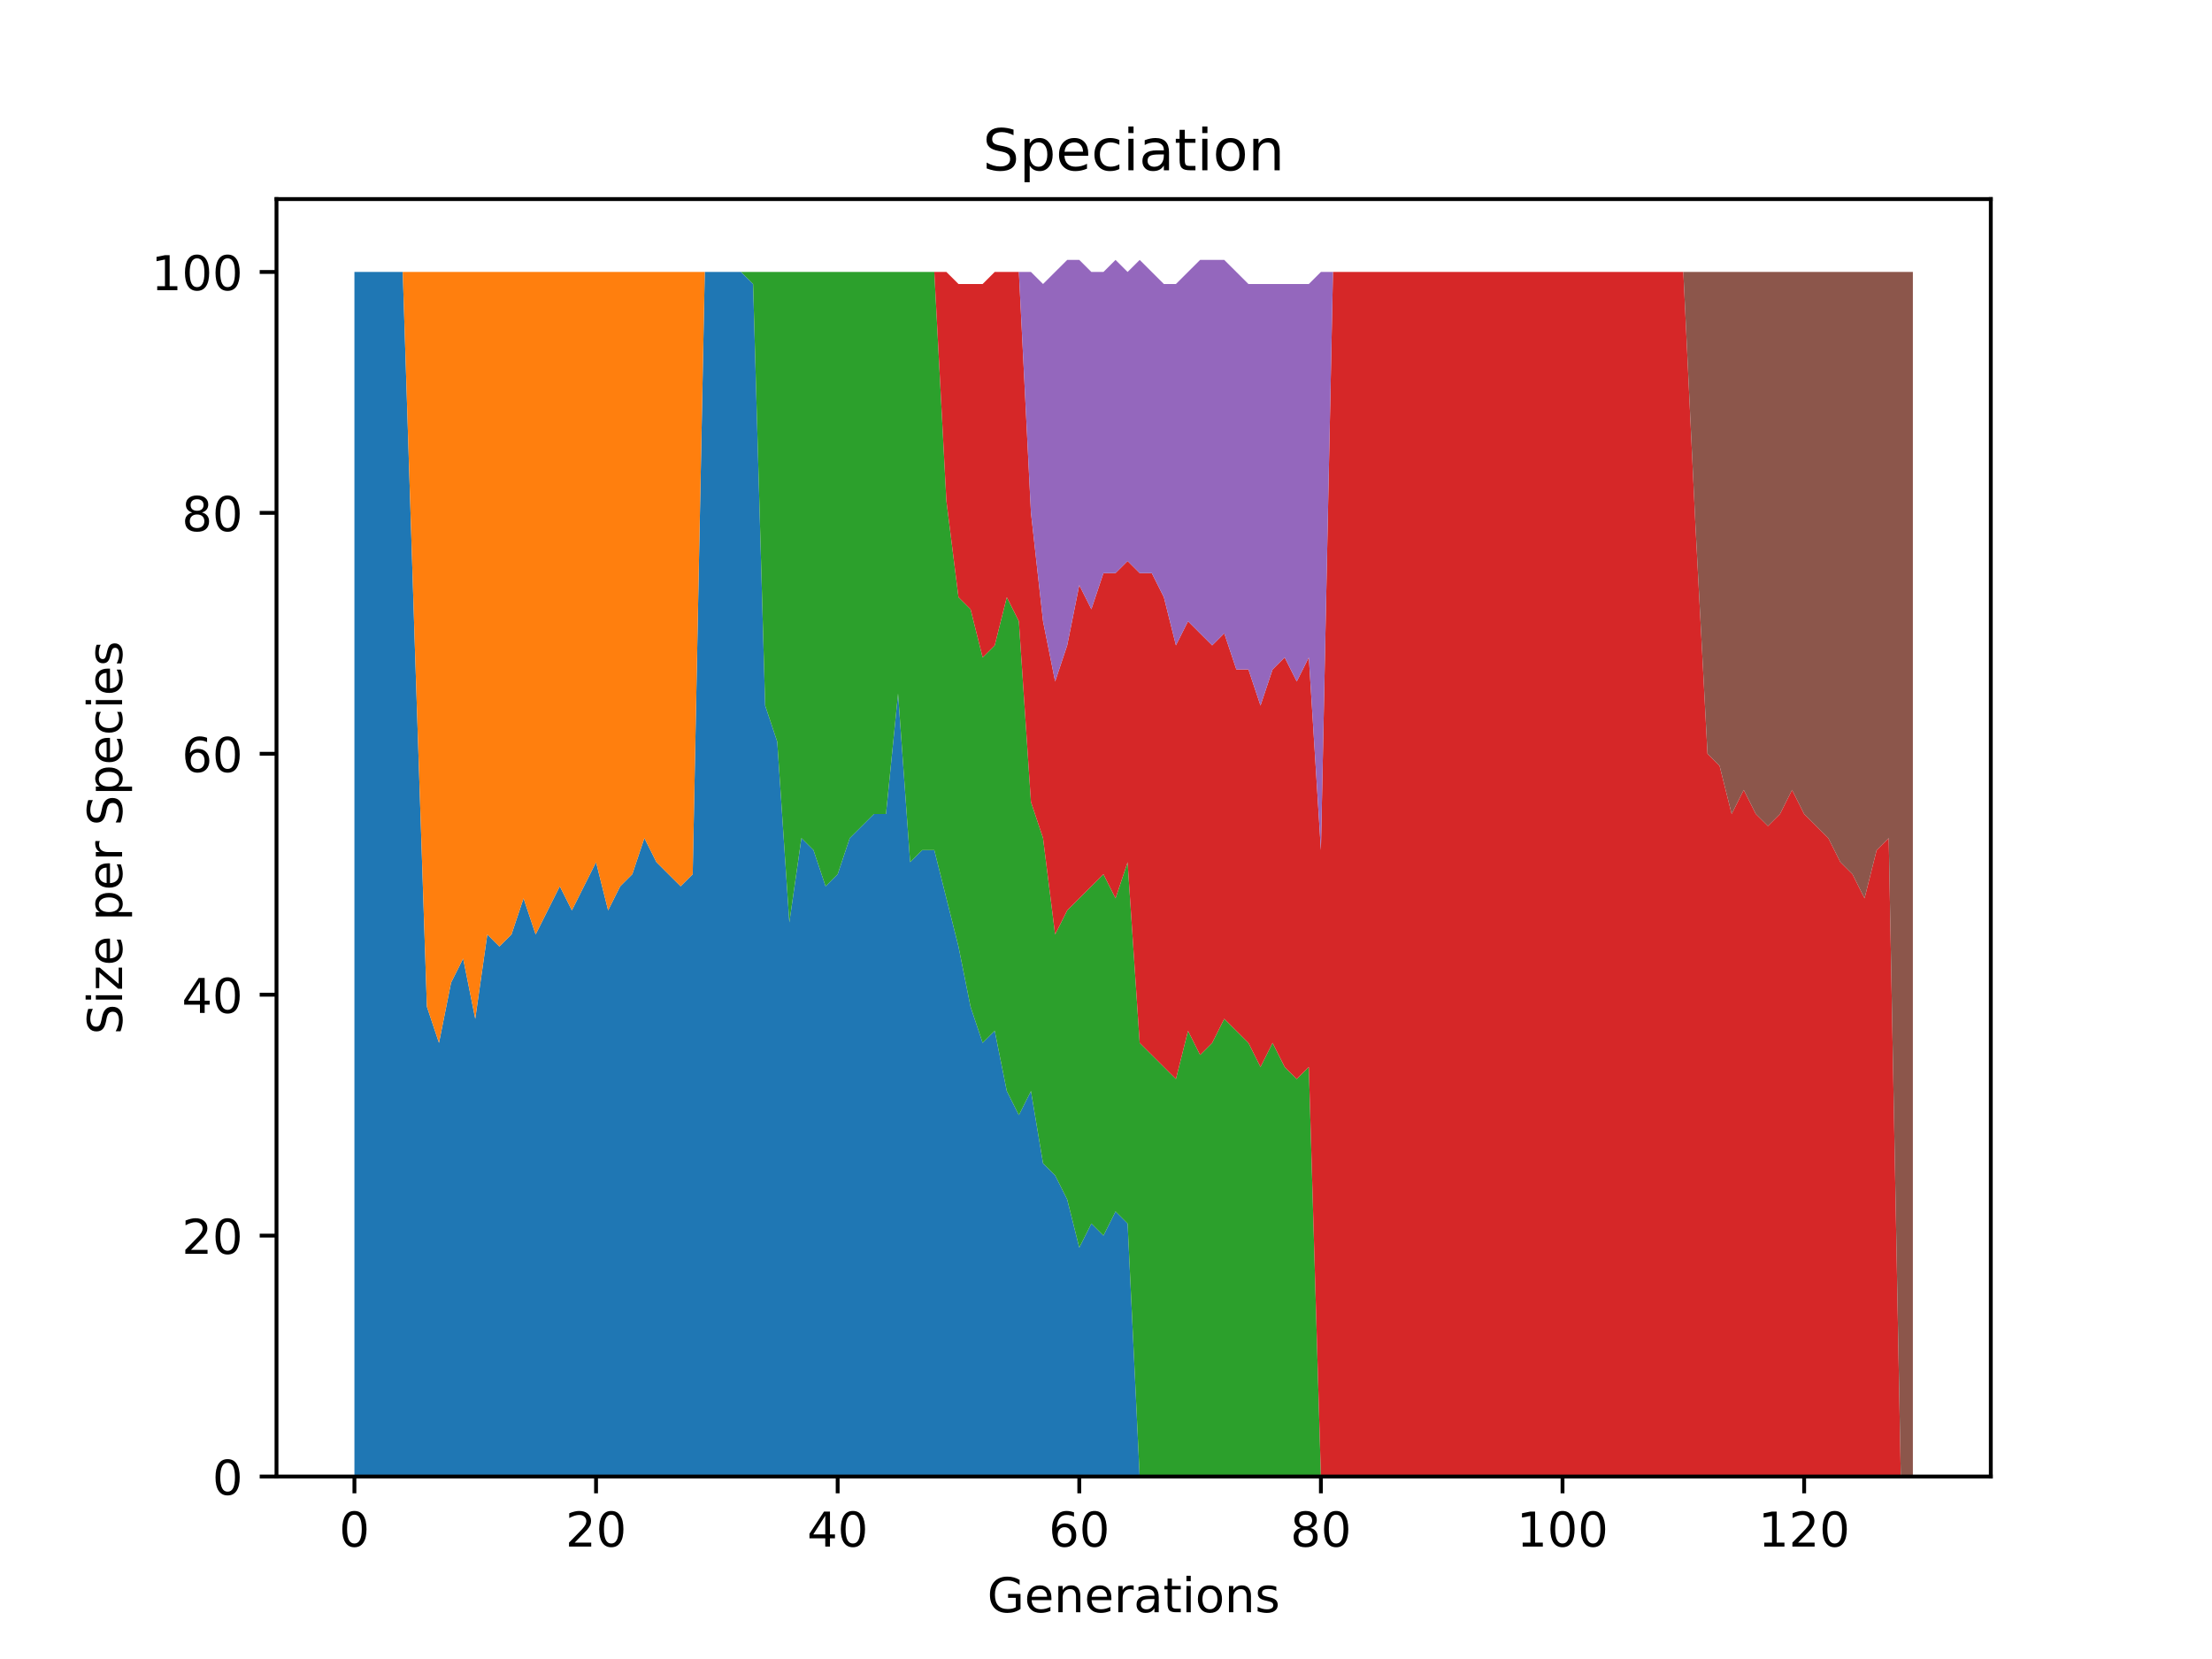 <?xml version="1.0" encoding="utf-8" standalone="no"?>
<!DOCTYPE svg PUBLIC "-//W3C//DTD SVG 1.1//EN"
  "http://www.w3.org/Graphics/SVG/1.1/DTD/svg11.dtd">
<!-- Created with matplotlib (https://matplotlib.org/) -->
<svg height="345.6pt" version="1.1" viewBox="0 0 460.8 345.6" width="460.8pt" xmlns="http://www.w3.org/2000/svg" xmlns:xlink="http://www.w3.org/1999/xlink">
 <defs>
  <style type="text/css">*{stroke-linecap:butt;stroke-linejoin:round;}</style>
 </defs>
 <g id="figure_1">
  <g id="patch_1">
   <path d="M 0 345.6 
L 460.8 345.6 
L 460.8 0 
L 0 0 
z
" style="fill:#ffffff;"/>
  </g>
  <g id="axes_1">
   <g id="patch_2">
    <path d="M 57.6 307.584 
L 414.72 307.584 
L 414.72 41.472 
L 57.6 41.472 
z
" style="fill:#ffffff;"/>
   </g>
   <g id="PolyCollection_1">
    <path clip-path="url(#p2528d68265)" d="M 73.833 56.653 
L 73.833 307.584 
L 76.349 307.584 
L 78.866 307.584 
L 81.383 307.584 
L 83.9 307.584 
L 86.416 307.584 
L 88.933 307.584 
L 91.45 307.584 
L 93.966 307.584 
L 96.483 307.584 
L 99 307.584 
L 101.516 307.584 
L 104.033 307.584 
L 106.55 307.584 
L 109.067 307.584 
L 111.583 307.584 
L 114.1 307.584 
L 116.617 307.584 
L 119.133 307.584 
L 121.65 307.584 
L 124.167 307.584 
L 126.683 307.584 
L 129.2 307.584 
L 131.717 307.584 
L 134.234 307.584 
L 136.75 307.584 
L 139.267 307.584 
L 141.784 307.584 
L 144.3 307.584 
L 146.817 307.584 
L 149.334 307.584 
L 151.85 307.584 
L 154.367 307.584 
L 156.884 307.584 
L 159.401 307.584 
L 161.917 307.584 
L 164.434 307.584 
L 166.951 307.584 
L 169.467 307.584 
L 171.984 307.584 
L 174.501 307.584 
L 177.018 307.584 
L 179.534 307.584 
L 182.051 307.584 
L 184.568 307.584 
L 187.084 307.584 
L 189.601 307.584 
L 192.118 307.584 
L 194.634 307.584 
L 197.151 307.584 
L 199.668 307.584 
L 202.185 307.584 
L 204.701 307.584 
L 207.218 307.584 
L 209.735 307.584 
L 212.251 307.584 
L 214.768 307.584 
L 217.285 307.584 
L 219.801 307.584 
L 222.318 307.584 
L 224.835 307.584 
L 227.352 307.584 
L 229.868 307.584 
L 232.385 307.584 
L 234.902 307.584 
L 237.418 307.584 
L 239.935 307.584 
L 242.452 307.584 
L 244.968 307.584 
L 247.485 307.584 
L 250.002 307.584 
L 252.519 307.584 
L 255.035 307.584 
L 257.552 307.584 
L 260.069 307.584 
L 262.585 307.584 
L 265.102 307.584 
L 267.619 307.584 
L 270.135 307.584 
L 272.652 307.584 
L 275.169 307.584 
L 277.686 307.584 
L 280.202 307.584 
L 282.719 307.584 
L 285.236 307.584 
L 287.752 307.584 
L 290.269 307.584 
L 292.786 307.584 
L 295.302 307.584 
L 297.819 307.584 
L 300.336 307.584 
L 302.853 307.584 
L 305.369 307.584 
L 307.886 307.584 
L 310.403 307.584 
L 312.919 307.584 
L 315.436 307.584 
L 317.953 307.584 
L 320.47 307.584 
L 322.986 307.584 
L 325.503 307.584 
L 328.02 307.584 
L 330.536 307.584 
L 333.053 307.584 
L 335.57 307.584 
L 338.086 307.584 
L 340.603 307.584 
L 343.12 307.584 
L 345.637 307.584 
L 348.153 307.584 
L 350.67 307.584 
L 353.187 307.584 
L 355.703 307.584 
L 358.22 307.584 
L 360.737 307.584 
L 363.253 307.584 
L 365.77 307.584 
L 368.287 307.584 
L 370.804 307.584 
L 373.32 307.584 
L 375.837 307.584 
L 378.354 307.584 
L 380.87 307.584 
L 383.387 307.584 
L 385.904 307.584 
L 388.42 307.584 
L 390.937 307.584 
L 393.454 307.584 
L 395.971 307.584 
L 398.487 307.584 
L 398.487 307.584 
L 398.487 307.584 
L 395.971 307.584 
L 393.454 307.584 
L 390.937 307.584 
L 388.42 307.584 
L 385.904 307.584 
L 383.387 307.584 
L 380.87 307.584 
L 378.354 307.584 
L 375.837 307.584 
L 373.32 307.584 
L 370.804 307.584 
L 368.287 307.584 
L 365.77 307.584 
L 363.253 307.584 
L 360.737 307.584 
L 358.22 307.584 
L 355.703 307.584 
L 353.187 307.584 
L 350.67 307.584 
L 348.153 307.584 
L 345.637 307.584 
L 343.12 307.584 
L 340.603 307.584 
L 338.086 307.584 
L 335.57 307.584 
L 333.053 307.584 
L 330.536 307.584 
L 328.02 307.584 
L 325.503 307.584 
L 322.986 307.584 
L 320.47 307.584 
L 317.953 307.584 
L 315.436 307.584 
L 312.919 307.584 
L 310.403 307.584 
L 307.886 307.584 
L 305.369 307.584 
L 302.853 307.584 
L 300.336 307.584 
L 297.819 307.584 
L 295.302 307.584 
L 292.786 307.584 
L 290.269 307.584 
L 287.752 307.584 
L 285.236 307.584 
L 282.719 307.584 
L 280.202 307.584 
L 277.686 307.584 
L 275.169 307.584 
L 272.652 307.584 
L 270.135 307.584 
L 267.619 307.584 
L 265.102 307.584 
L 262.585 307.584 
L 260.069 307.584 
L 257.552 307.584 
L 255.035 307.584 
L 252.519 307.584 
L 250.002 307.584 
L 247.485 307.584 
L 244.968 307.584 
L 242.452 307.584 
L 239.935 307.584 
L 237.418 307.584 
L 234.902 254.889 
L 232.385 252.379 
L 229.868 257.398 
L 227.352 254.889 
L 224.835 259.907 
L 222.318 249.87 
L 219.801 244.851 
L 217.285 242.342 
L 214.768 227.286 
L 212.251 232.305 
L 209.735 227.286 
L 207.218 214.74 
L 204.701 217.249 
L 202.185 209.721 
L 199.668 197.174 
L 197.151 187.137 
L 194.634 177.1 
L 192.118 177.1 
L 189.601 179.609 
L 187.084 144.479 
L 184.568 169.572 
L 182.051 169.572 
L 179.534 172.081 
L 177.018 174.591 
L 174.501 182.119 
L 171.984 184.628 
L 169.467 177.1 
L 166.951 174.591 
L 164.434 192.156 
L 161.917 154.516 
L 159.401 146.988 
L 156.884 59.163 
L 154.367 56.653 
L 151.85 56.653 
L 149.334 56.653 
L 146.817 56.653 
L 144.3 182.119 
L 141.784 184.628 
L 139.267 182.119 
L 136.75 179.609 
L 134.234 174.591 
L 131.717 182.119 
L 129.2 184.628 
L 126.683 189.647 
L 124.167 179.609 
L 121.65 184.628 
L 119.133 189.647 
L 116.617 184.628 
L 114.1 189.647 
L 111.583 194.665 
L 109.067 187.137 
L 106.55 194.665 
L 104.033 197.174 
L 101.516 194.665 
L 99 212.23 
L 96.483 199.684 
L 93.966 204.702 
L 91.45 217.249 
L 88.933 209.721 
L 86.416 134.442 
L 83.9 56.653 
L 81.383 56.653 
L 78.866 56.653 
L 76.349 56.653 
L 73.833 56.653 
z
" style="fill:#1f77b4;"/>
   </g>
   <g id="PolyCollection_2">
    <path clip-path="url(#p2528d68265)" d="M 73.833 56.653 
L 73.833 56.653 
L 76.349 56.653 
L 78.866 56.653 
L 81.383 56.653 
L 83.9 56.653 
L 86.416 134.442 
L 88.933 209.721 
L 91.45 217.249 
L 93.966 204.702 
L 96.483 199.684 
L 99 212.23 
L 101.516 194.665 
L 104.033 197.174 
L 106.55 194.665 
L 109.067 187.137 
L 111.583 194.665 
L 114.1 189.647 
L 116.617 184.628 
L 119.133 189.647 
L 121.65 184.628 
L 124.167 179.609 
L 126.683 189.647 
L 129.2 184.628 
L 131.717 182.119 
L 134.234 174.591 
L 136.75 179.609 
L 139.267 182.119 
L 141.784 184.628 
L 144.3 182.119 
L 146.817 56.653 
L 149.334 56.653 
L 151.85 56.653 
L 154.367 56.653 
L 156.884 59.163 
L 159.401 146.988 
L 161.917 154.516 
L 164.434 192.156 
L 166.951 174.591 
L 169.467 177.1 
L 171.984 184.628 
L 174.501 182.119 
L 177.018 174.591 
L 179.534 172.081 
L 182.051 169.572 
L 184.568 169.572 
L 187.084 144.479 
L 189.601 179.609 
L 192.118 177.1 
L 194.634 177.1 
L 197.151 187.137 
L 199.668 197.174 
L 202.185 209.721 
L 204.701 217.249 
L 207.218 214.74 
L 209.735 227.286 
L 212.251 232.305 
L 214.768 227.286 
L 217.285 242.342 
L 219.801 244.851 
L 222.318 249.87 
L 224.835 259.907 
L 227.352 254.889 
L 229.868 257.398 
L 232.385 252.379 
L 234.902 254.889 
L 237.418 307.584 
L 239.935 307.584 
L 242.452 307.584 
L 244.968 307.584 
L 247.485 307.584 
L 250.002 307.584 
L 252.519 307.584 
L 255.035 307.584 
L 257.552 307.584 
L 260.069 307.584 
L 262.585 307.584 
L 265.102 307.584 
L 267.619 307.584 
L 270.135 307.584 
L 272.652 307.584 
L 275.169 307.584 
L 277.686 307.584 
L 280.202 307.584 
L 282.719 307.584 
L 285.236 307.584 
L 287.752 307.584 
L 290.269 307.584 
L 292.786 307.584 
L 295.302 307.584 
L 297.819 307.584 
L 300.336 307.584 
L 302.853 307.584 
L 305.369 307.584 
L 307.886 307.584 
L 310.403 307.584 
L 312.919 307.584 
L 315.436 307.584 
L 317.953 307.584 
L 320.47 307.584 
L 322.986 307.584 
L 325.503 307.584 
L 328.02 307.584 
L 330.536 307.584 
L 333.053 307.584 
L 335.57 307.584 
L 338.086 307.584 
L 340.603 307.584 
L 343.12 307.584 
L 345.637 307.584 
L 348.153 307.584 
L 350.67 307.584 
L 353.187 307.584 
L 355.703 307.584 
L 358.22 307.584 
L 360.737 307.584 
L 363.253 307.584 
L 365.77 307.584 
L 368.287 307.584 
L 370.804 307.584 
L 373.32 307.584 
L 375.837 307.584 
L 378.354 307.584 
L 380.87 307.584 
L 383.387 307.584 
L 385.904 307.584 
L 388.42 307.584 
L 390.937 307.584 
L 393.454 307.584 
L 395.971 307.584 
L 398.487 307.584 
L 398.487 307.584 
L 398.487 307.584 
L 395.971 307.584 
L 393.454 307.584 
L 390.937 307.584 
L 388.42 307.584 
L 385.904 307.584 
L 383.387 307.584 
L 380.87 307.584 
L 378.354 307.584 
L 375.837 307.584 
L 373.32 307.584 
L 370.804 307.584 
L 368.287 307.584 
L 365.77 307.584 
L 363.253 307.584 
L 360.737 307.584 
L 358.22 307.584 
L 355.703 307.584 
L 353.187 307.584 
L 350.67 307.584 
L 348.153 307.584 
L 345.637 307.584 
L 343.12 307.584 
L 340.603 307.584 
L 338.086 307.584 
L 335.57 307.584 
L 333.053 307.584 
L 330.536 307.584 
L 328.02 307.584 
L 325.503 307.584 
L 322.986 307.584 
L 320.47 307.584 
L 317.953 307.584 
L 315.436 307.584 
L 312.919 307.584 
L 310.403 307.584 
L 307.886 307.584 
L 305.369 307.584 
L 302.853 307.584 
L 300.336 307.584 
L 297.819 307.584 
L 295.302 307.584 
L 292.786 307.584 
L 290.269 307.584 
L 287.752 307.584 
L 285.236 307.584 
L 282.719 307.584 
L 280.202 307.584 
L 277.686 307.584 
L 275.169 307.584 
L 272.652 307.584 
L 270.135 307.584 
L 267.619 307.584 
L 265.102 307.584 
L 262.585 307.584 
L 260.069 307.584 
L 257.552 307.584 
L 255.035 307.584 
L 252.519 307.584 
L 250.002 307.584 
L 247.485 307.584 
L 244.968 307.584 
L 242.452 307.584 
L 239.935 307.584 
L 237.418 307.584 
L 234.902 254.889 
L 232.385 252.379 
L 229.868 257.398 
L 227.352 254.889 
L 224.835 259.907 
L 222.318 249.87 
L 219.801 244.851 
L 217.285 242.342 
L 214.768 227.286 
L 212.251 232.305 
L 209.735 227.286 
L 207.218 214.74 
L 204.701 217.249 
L 202.185 209.721 
L 199.668 197.174 
L 197.151 187.137 
L 194.634 177.1 
L 192.118 177.1 
L 189.601 179.609 
L 187.084 144.479 
L 184.568 169.572 
L 182.051 169.572 
L 179.534 172.081 
L 177.018 174.591 
L 174.501 182.119 
L 171.984 184.628 
L 169.467 177.1 
L 166.951 174.591 
L 164.434 192.156 
L 161.917 154.516 
L 159.401 146.988 
L 156.884 59.163 
L 154.367 56.653 
L 151.85 56.653 
L 149.334 56.653 
L 146.817 56.653 
L 144.3 56.653 
L 141.784 56.653 
L 139.267 56.653 
L 136.75 56.653 
L 134.234 56.653 
L 131.717 56.653 
L 129.2 56.653 
L 126.683 56.653 
L 124.167 56.653 
L 121.65 56.653 
L 119.133 56.653 
L 116.617 56.653 
L 114.1 56.653 
L 111.583 56.653 
L 109.067 56.653 
L 106.55 56.653 
L 104.033 56.653 
L 101.516 56.653 
L 99 56.653 
L 96.483 56.653 
L 93.966 56.653 
L 91.45 56.653 
L 88.933 56.653 
L 86.416 56.653 
L 83.9 56.653 
L 81.383 56.653 
L 78.866 56.653 
L 76.349 56.653 
L 73.833 56.653 
z
" style="fill:#ff7f0e;"/>
   </g>
   <g id="PolyCollection_3">
    <path clip-path="url(#p2528d68265)" d="M 73.833 56.653 
L 73.833 56.653 
L 76.349 56.653 
L 78.866 56.653 
L 81.383 56.653 
L 83.9 56.653 
L 86.416 56.653 
L 88.933 56.653 
L 91.45 56.653 
L 93.966 56.653 
L 96.483 56.653 
L 99 56.653 
L 101.516 56.653 
L 104.033 56.653 
L 106.55 56.653 
L 109.067 56.653 
L 111.583 56.653 
L 114.1 56.653 
L 116.617 56.653 
L 119.133 56.653 
L 121.65 56.653 
L 124.167 56.653 
L 126.683 56.653 
L 129.2 56.653 
L 131.717 56.653 
L 134.234 56.653 
L 136.75 56.653 
L 139.267 56.653 
L 141.784 56.653 
L 144.3 56.653 
L 146.817 56.653 
L 149.334 56.653 
L 151.85 56.653 
L 154.367 56.653 
L 156.884 59.163 
L 159.401 146.988 
L 161.917 154.516 
L 164.434 192.156 
L 166.951 174.591 
L 169.467 177.1 
L 171.984 184.628 
L 174.501 182.119 
L 177.018 174.591 
L 179.534 172.081 
L 182.051 169.572 
L 184.568 169.572 
L 187.084 144.479 
L 189.601 179.609 
L 192.118 177.1 
L 194.634 177.1 
L 197.151 187.137 
L 199.668 197.174 
L 202.185 209.721 
L 204.701 217.249 
L 207.218 214.74 
L 209.735 227.286 
L 212.251 232.305 
L 214.768 227.286 
L 217.285 242.342 
L 219.801 244.851 
L 222.318 249.87 
L 224.835 259.907 
L 227.352 254.889 
L 229.868 257.398 
L 232.385 252.379 
L 234.902 254.889 
L 237.418 307.584 
L 239.935 307.584 
L 242.452 307.584 
L 244.968 307.584 
L 247.485 307.584 
L 250.002 307.584 
L 252.519 307.584 
L 255.035 307.584 
L 257.552 307.584 
L 260.069 307.584 
L 262.585 307.584 
L 265.102 307.584 
L 267.619 307.584 
L 270.135 307.584 
L 272.652 307.584 
L 275.169 307.584 
L 277.686 307.584 
L 280.202 307.584 
L 282.719 307.584 
L 285.236 307.584 
L 287.752 307.584 
L 290.269 307.584 
L 292.786 307.584 
L 295.302 307.584 
L 297.819 307.584 
L 300.336 307.584 
L 302.853 307.584 
L 305.369 307.584 
L 307.886 307.584 
L 310.403 307.584 
L 312.919 307.584 
L 315.436 307.584 
L 317.953 307.584 
L 320.47 307.584 
L 322.986 307.584 
L 325.503 307.584 
L 328.02 307.584 
L 330.536 307.584 
L 333.053 307.584 
L 335.57 307.584 
L 338.086 307.584 
L 340.603 307.584 
L 343.12 307.584 
L 345.637 307.584 
L 348.153 307.584 
L 350.67 307.584 
L 353.187 307.584 
L 355.703 307.584 
L 358.22 307.584 
L 360.737 307.584 
L 363.253 307.584 
L 365.77 307.584 
L 368.287 307.584 
L 370.804 307.584 
L 373.32 307.584 
L 375.837 307.584 
L 378.354 307.584 
L 380.87 307.584 
L 383.387 307.584 
L 385.904 307.584 
L 388.42 307.584 
L 390.937 307.584 
L 393.454 307.584 
L 395.971 307.584 
L 398.487 307.584 
L 398.487 307.584 
L 398.487 307.584 
L 395.971 307.584 
L 393.454 307.584 
L 390.937 307.584 
L 388.42 307.584 
L 385.904 307.584 
L 383.387 307.584 
L 380.87 307.584 
L 378.354 307.584 
L 375.837 307.584 
L 373.32 307.584 
L 370.804 307.584 
L 368.287 307.584 
L 365.77 307.584 
L 363.253 307.584 
L 360.737 307.584 
L 358.22 307.584 
L 355.703 307.584 
L 353.187 307.584 
L 350.67 307.584 
L 348.153 307.584 
L 345.637 307.584 
L 343.12 307.584 
L 340.603 307.584 
L 338.086 307.584 
L 335.57 307.584 
L 333.053 307.584 
L 330.536 307.584 
L 328.02 307.584 
L 325.503 307.584 
L 322.986 307.584 
L 320.47 307.584 
L 317.953 307.584 
L 315.436 307.584 
L 312.919 307.584 
L 310.403 307.584 
L 307.886 307.584 
L 305.369 307.584 
L 302.853 307.584 
L 300.336 307.584 
L 297.819 307.584 
L 295.302 307.584 
L 292.786 307.584 
L 290.269 307.584 
L 287.752 307.584 
L 285.236 307.584 
L 282.719 307.584 
L 280.202 307.584 
L 277.686 307.584 
L 275.169 307.584 
L 272.652 222.268 
L 270.135 224.777 
L 267.619 222.268 
L 265.102 217.249 
L 262.585 222.268 
L 260.069 217.249 
L 257.552 214.74 
L 255.035 212.23 
L 252.519 217.249 
L 250.002 219.758 
L 247.485 214.74 
L 244.968 224.777 
L 242.452 222.268 
L 239.935 219.758 
L 237.418 217.249 
L 234.902 179.609 
L 232.385 187.137 
L 229.868 182.119 
L 227.352 184.628 
L 224.835 187.137 
L 222.318 189.647 
L 219.801 194.665 
L 217.285 174.591 
L 214.768 167.063 
L 212.251 129.423 
L 209.735 124.405 
L 207.218 134.442 
L 204.701 136.951 
L 202.185 126.914 
L 199.668 124.405 
L 197.151 104.33 
L 194.634 56.653 
L 192.118 56.653 
L 189.601 56.653 
L 187.084 56.653 
L 184.568 56.653 
L 182.051 56.653 
L 179.534 56.653 
L 177.018 56.653 
L 174.501 56.653 
L 171.984 56.653 
L 169.467 56.653 
L 166.951 56.653 
L 164.434 56.653 
L 161.917 56.653 
L 159.401 56.653 
L 156.884 56.653 
L 154.367 56.653 
L 151.85 56.653 
L 149.334 56.653 
L 146.817 56.653 
L 144.3 56.653 
L 141.784 56.653 
L 139.267 56.653 
L 136.75 56.653 
L 134.234 56.653 
L 131.717 56.653 
L 129.2 56.653 
L 126.683 56.653 
L 124.167 56.653 
L 121.65 56.653 
L 119.133 56.653 
L 116.617 56.653 
L 114.1 56.653 
L 111.583 56.653 
L 109.067 56.653 
L 106.55 56.653 
L 104.033 56.653 
L 101.516 56.653 
L 99 56.653 
L 96.483 56.653 
L 93.966 56.653 
L 91.45 56.653 
L 88.933 56.653 
L 86.416 56.653 
L 83.9 56.653 
L 81.383 56.653 
L 78.866 56.653 
L 76.349 56.653 
L 73.833 56.653 
z
" style="fill:#2ca02c;"/>
   </g>
   <g id="PolyCollection_4">
    <path clip-path="url(#p2528d68265)" d="M 73.833 56.653 
L 73.833 56.653 
L 76.349 56.653 
L 78.866 56.653 
L 81.383 56.653 
L 83.9 56.653 
L 86.416 56.653 
L 88.933 56.653 
L 91.45 56.653 
L 93.966 56.653 
L 96.483 56.653 
L 99 56.653 
L 101.516 56.653 
L 104.033 56.653 
L 106.55 56.653 
L 109.067 56.653 
L 111.583 56.653 
L 114.1 56.653 
L 116.617 56.653 
L 119.133 56.653 
L 121.65 56.653 
L 124.167 56.653 
L 126.683 56.653 
L 129.2 56.653 
L 131.717 56.653 
L 134.234 56.653 
L 136.75 56.653 
L 139.267 56.653 
L 141.784 56.653 
L 144.3 56.653 
L 146.817 56.653 
L 149.334 56.653 
L 151.85 56.653 
L 154.367 56.653 
L 156.884 56.653 
L 159.401 56.653 
L 161.917 56.653 
L 164.434 56.653 
L 166.951 56.653 
L 169.467 56.653 
L 171.984 56.653 
L 174.501 56.653 
L 177.018 56.653 
L 179.534 56.653 
L 182.051 56.653 
L 184.568 56.653 
L 187.084 56.653 
L 189.601 56.653 
L 192.118 56.653 
L 194.634 56.653 
L 197.151 104.33 
L 199.668 124.405 
L 202.185 126.914 
L 204.701 136.951 
L 207.218 134.442 
L 209.735 124.405 
L 212.251 129.423 
L 214.768 167.063 
L 217.285 174.591 
L 219.801 194.665 
L 222.318 189.647 
L 224.835 187.137 
L 227.352 184.628 
L 229.868 182.119 
L 232.385 187.137 
L 234.902 179.609 
L 237.418 217.249 
L 239.935 219.758 
L 242.452 222.268 
L 244.968 224.777 
L 247.485 214.74 
L 250.002 219.758 
L 252.519 217.249 
L 255.035 212.23 
L 257.552 214.74 
L 260.069 217.249 
L 262.585 222.268 
L 265.102 217.249 
L 267.619 222.268 
L 270.135 224.777 
L 272.652 222.268 
L 275.169 307.584 
L 277.686 307.584 
L 280.202 307.584 
L 282.719 307.584 
L 285.236 307.584 
L 287.752 307.584 
L 290.269 307.584 
L 292.786 307.584 
L 295.302 307.584 
L 297.819 307.584 
L 300.336 307.584 
L 302.853 307.584 
L 305.369 307.584 
L 307.886 307.584 
L 310.403 307.584 
L 312.919 307.584 
L 315.436 307.584 
L 317.953 307.584 
L 320.47 307.584 
L 322.986 307.584 
L 325.503 307.584 
L 328.02 307.584 
L 330.536 307.584 
L 333.053 307.584 
L 335.57 307.584 
L 338.086 307.584 
L 340.603 307.584 
L 343.12 307.584 
L 345.637 307.584 
L 348.153 307.584 
L 350.67 307.584 
L 353.187 307.584 
L 355.703 307.584 
L 358.22 307.584 
L 360.737 307.584 
L 363.253 307.584 
L 365.77 307.584 
L 368.287 307.584 
L 370.804 307.584 
L 373.32 307.584 
L 375.837 307.584 
L 378.354 307.584 
L 380.87 307.584 
L 383.387 307.584 
L 385.904 307.584 
L 388.42 307.584 
L 390.937 307.584 
L 393.454 307.584 
L 395.971 307.584 
L 398.487 307.584 
L 398.487 307.584 
L 398.487 307.584 
L 395.971 307.584 
L 393.454 174.591 
L 390.937 177.1 
L 388.42 187.137 
L 385.904 182.119 
L 383.387 179.609 
L 380.87 174.591 
L 378.354 172.081 
L 375.837 169.572 
L 373.32 164.554 
L 370.804 169.572 
L 368.287 172.081 
L 365.77 169.572 
L 363.253 164.554 
L 360.737 169.572 
L 358.22 159.535 
L 355.703 157.026 
L 353.187 109.349 
L 350.67 56.653 
L 348.153 56.653 
L 345.637 56.653 
L 343.12 56.653 
L 340.603 56.653 
L 338.086 56.653 
L 335.57 56.653 
L 333.053 56.653 
L 330.536 56.653 
L 328.02 56.653 
L 325.503 56.653 
L 322.986 56.653 
L 320.47 56.653 
L 317.953 56.653 
L 315.436 56.653 
L 312.919 56.653 
L 310.403 56.653 
L 307.886 56.653 
L 305.369 56.653 
L 302.853 56.653 
L 300.336 56.653 
L 297.819 56.653 
L 295.302 56.653 
L 292.786 56.653 
L 290.269 56.653 
L 287.752 56.653 
L 285.236 56.653 
L 282.719 56.653 
L 280.202 56.653 
L 277.686 56.653 
L 275.169 177.1 
L 272.652 136.951 
L 270.135 141.97 
L 267.619 136.951 
L 265.102 139.46 
L 262.585 146.988 
L 260.069 139.46 
L 257.552 139.46 
L 255.035 131.933 
L 252.519 134.442 
L 250.002 131.933 
L 247.485 129.423 
L 244.968 134.442 
L 242.452 124.405 
L 239.935 119.386 
L 237.418 119.386 
L 234.902 116.877 
L 232.385 119.386 
L 229.868 119.386 
L 227.352 126.914 
L 224.835 121.895 
L 222.318 134.442 
L 219.801 141.97 
L 217.285 129.423 
L 214.768 106.839 
L 212.251 56.653 
L 209.735 56.653 
L 207.218 56.653 
L 204.701 59.163 
L 202.185 59.163 
L 199.668 59.163 
L 197.151 56.653 
L 194.634 56.653 
L 192.118 56.653 
L 189.601 56.653 
L 187.084 56.653 
L 184.568 56.653 
L 182.051 56.653 
L 179.534 56.653 
L 177.018 56.653 
L 174.501 56.653 
L 171.984 56.653 
L 169.467 56.653 
L 166.951 56.653 
L 164.434 56.653 
L 161.917 56.653 
L 159.401 56.653 
L 156.884 56.653 
L 154.367 56.653 
L 151.85 56.653 
L 149.334 56.653 
L 146.817 56.653 
L 144.3 56.653 
L 141.784 56.653 
L 139.267 56.653 
L 136.75 56.653 
L 134.234 56.653 
L 131.717 56.653 
L 129.2 56.653 
L 126.683 56.653 
L 124.167 56.653 
L 121.65 56.653 
L 119.133 56.653 
L 116.617 56.653 
L 114.1 56.653 
L 111.583 56.653 
L 109.067 56.653 
L 106.55 56.653 
L 104.033 56.653 
L 101.516 56.653 
L 99 56.653 
L 96.483 56.653 
L 93.966 56.653 
L 91.45 56.653 
L 88.933 56.653 
L 86.416 56.653 
L 83.9 56.653 
L 81.383 56.653 
L 78.866 56.653 
L 76.349 56.653 
L 73.833 56.653 
z
" style="fill:#d62728;"/>
   </g>
   <g id="PolyCollection_5">
    <path clip-path="url(#p2528d68265)" d="M 73.833 56.653 
L 73.833 56.653 
L 76.349 56.653 
L 78.866 56.653 
L 81.383 56.653 
L 83.9 56.653 
L 86.416 56.653 
L 88.933 56.653 
L 91.45 56.653 
L 93.966 56.653 
L 96.483 56.653 
L 99 56.653 
L 101.516 56.653 
L 104.033 56.653 
L 106.55 56.653 
L 109.067 56.653 
L 111.583 56.653 
L 114.1 56.653 
L 116.617 56.653 
L 119.133 56.653 
L 121.65 56.653 
L 124.167 56.653 
L 126.683 56.653 
L 129.2 56.653 
L 131.717 56.653 
L 134.234 56.653 
L 136.75 56.653 
L 139.267 56.653 
L 141.784 56.653 
L 144.3 56.653 
L 146.817 56.653 
L 149.334 56.653 
L 151.85 56.653 
L 154.367 56.653 
L 156.884 56.653 
L 159.401 56.653 
L 161.917 56.653 
L 164.434 56.653 
L 166.951 56.653 
L 169.467 56.653 
L 171.984 56.653 
L 174.501 56.653 
L 177.018 56.653 
L 179.534 56.653 
L 182.051 56.653 
L 184.568 56.653 
L 187.084 56.653 
L 189.601 56.653 
L 192.118 56.653 
L 194.634 56.653 
L 197.151 56.653 
L 199.668 59.163 
L 202.185 59.163 
L 204.701 59.163 
L 207.218 56.653 
L 209.735 56.653 
L 212.251 56.653 
L 214.768 106.839 
L 217.285 129.423 
L 219.801 141.97 
L 222.318 134.442 
L 224.835 121.895 
L 227.352 126.914 
L 229.868 119.386 
L 232.385 119.386 
L 234.902 116.877 
L 237.418 119.386 
L 239.935 119.386 
L 242.452 124.405 
L 244.968 134.442 
L 247.485 129.423 
L 250.002 131.933 
L 252.519 134.442 
L 255.035 131.933 
L 257.552 139.46 
L 260.069 139.46 
L 262.585 146.988 
L 265.102 139.46 
L 267.619 136.951 
L 270.135 141.97 
L 272.652 136.951 
L 275.169 177.1 
L 277.686 56.653 
L 280.202 56.653 
L 282.719 56.653 
L 285.236 56.653 
L 287.752 56.653 
L 290.269 56.653 
L 292.786 56.653 
L 295.302 56.653 
L 297.819 56.653 
L 300.336 56.653 
L 302.853 56.653 
L 305.369 56.653 
L 307.886 56.653 
L 310.403 56.653 
L 312.919 56.653 
L 315.436 56.653 
L 317.953 56.653 
L 320.47 56.653 
L 322.986 56.653 
L 325.503 56.653 
L 328.02 56.653 
L 330.536 56.653 
L 333.053 56.653 
L 335.57 56.653 
L 338.086 56.653 
L 340.603 56.653 
L 343.12 56.653 
L 345.637 56.653 
L 348.153 56.653 
L 350.67 56.653 
L 353.187 109.349 
L 355.703 157.026 
L 358.22 159.535 
L 360.737 169.572 
L 363.253 164.554 
L 365.77 169.572 
L 368.287 172.081 
L 370.804 169.572 
L 373.32 164.554 
L 375.837 169.572 
L 378.354 172.081 
L 380.87 174.591 
L 383.387 179.609 
L 385.904 182.119 
L 388.42 187.137 
L 390.937 177.1 
L 393.454 174.591 
L 395.971 307.584 
L 398.487 307.584 
L 398.487 307.584 
L 398.487 307.584 
L 395.971 307.584 
L 393.454 174.591 
L 390.937 177.1 
L 388.42 187.137 
L 385.904 182.119 
L 383.387 179.609 
L 380.87 174.591 
L 378.354 172.081 
L 375.837 169.572 
L 373.32 164.554 
L 370.804 169.572 
L 368.287 172.081 
L 365.77 169.572 
L 363.253 164.554 
L 360.737 169.572 
L 358.22 159.535 
L 355.703 157.026 
L 353.187 109.349 
L 350.67 56.653 
L 348.153 56.653 
L 345.637 56.653 
L 343.12 56.653 
L 340.603 56.653 
L 338.086 56.653 
L 335.57 56.653 
L 333.053 56.653 
L 330.536 56.653 
L 328.02 56.653 
L 325.503 56.653 
L 322.986 56.653 
L 320.47 56.653 
L 317.953 56.653 
L 315.436 56.653 
L 312.919 56.653 
L 310.403 56.653 
L 307.886 56.653 
L 305.369 56.653 
L 302.853 56.653 
L 300.336 56.653 
L 297.819 56.653 
L 295.302 56.653 
L 292.786 56.653 
L 290.269 56.653 
L 287.752 56.653 
L 285.236 56.653 
L 282.719 56.653 
L 280.202 56.653 
L 277.686 56.653 
L 275.169 56.653 
L 272.652 59.163 
L 270.135 59.163 
L 267.619 59.163 
L 265.102 59.163 
L 262.585 59.163 
L 260.069 59.163 
L 257.552 56.653 
L 255.035 54.144 
L 252.519 54.144 
L 250.002 54.144 
L 247.485 56.653 
L 244.968 59.163 
L 242.452 59.163 
L 239.935 56.653 
L 237.418 54.144 
L 234.902 56.653 
L 232.385 54.144 
L 229.868 56.653 
L 227.352 56.653 
L 224.835 54.144 
L 222.318 54.144 
L 219.801 56.653 
L 217.285 59.163 
L 214.768 56.653 
L 212.251 56.653 
L 209.735 56.653 
L 207.218 56.653 
L 204.701 59.163 
L 202.185 59.163 
L 199.668 59.163 
L 197.151 56.653 
L 194.634 56.653 
L 192.118 56.653 
L 189.601 56.653 
L 187.084 56.653 
L 184.568 56.653 
L 182.051 56.653 
L 179.534 56.653 
L 177.018 56.653 
L 174.501 56.653 
L 171.984 56.653 
L 169.467 56.653 
L 166.951 56.653 
L 164.434 56.653 
L 161.917 56.653 
L 159.401 56.653 
L 156.884 56.653 
L 154.367 56.653 
L 151.85 56.653 
L 149.334 56.653 
L 146.817 56.653 
L 144.3 56.653 
L 141.784 56.653 
L 139.267 56.653 
L 136.75 56.653 
L 134.234 56.653 
L 131.717 56.653 
L 129.2 56.653 
L 126.683 56.653 
L 124.167 56.653 
L 121.65 56.653 
L 119.133 56.653 
L 116.617 56.653 
L 114.1 56.653 
L 111.583 56.653 
L 109.067 56.653 
L 106.55 56.653 
L 104.033 56.653 
L 101.516 56.653 
L 99 56.653 
L 96.483 56.653 
L 93.966 56.653 
L 91.45 56.653 
L 88.933 56.653 
L 86.416 56.653 
L 83.9 56.653 
L 81.383 56.653 
L 78.866 56.653 
L 76.349 56.653 
L 73.833 56.653 
z
" style="fill:#9467bd;"/>
   </g>
   <g id="PolyCollection_6">
    <path clip-path="url(#p2528d68265)" d="M 73.833 56.653 
L 73.833 56.653 
L 76.349 56.653 
L 78.866 56.653 
L 81.383 56.653 
L 83.9 56.653 
L 86.416 56.653 
L 88.933 56.653 
L 91.45 56.653 
L 93.966 56.653 
L 96.483 56.653 
L 99 56.653 
L 101.516 56.653 
L 104.033 56.653 
L 106.55 56.653 
L 109.067 56.653 
L 111.583 56.653 
L 114.1 56.653 
L 116.617 56.653 
L 119.133 56.653 
L 121.65 56.653 
L 124.167 56.653 
L 126.683 56.653 
L 129.2 56.653 
L 131.717 56.653 
L 134.234 56.653 
L 136.75 56.653 
L 139.267 56.653 
L 141.784 56.653 
L 144.3 56.653 
L 146.817 56.653 
L 149.334 56.653 
L 151.85 56.653 
L 154.367 56.653 
L 156.884 56.653 
L 159.401 56.653 
L 161.917 56.653 
L 164.434 56.653 
L 166.951 56.653 
L 169.467 56.653 
L 171.984 56.653 
L 174.501 56.653 
L 177.018 56.653 
L 179.534 56.653 
L 182.051 56.653 
L 184.568 56.653 
L 187.084 56.653 
L 189.601 56.653 
L 192.118 56.653 
L 194.634 56.653 
L 197.151 56.653 
L 199.668 59.163 
L 202.185 59.163 
L 204.701 59.163 
L 207.218 56.653 
L 209.735 56.653 
L 212.251 56.653 
L 214.768 56.653 
L 217.285 59.163 
L 219.801 56.653 
L 222.318 54.144 
L 224.835 54.144 
L 227.352 56.653 
L 229.868 56.653 
L 232.385 54.144 
L 234.902 56.653 
L 237.418 54.144 
L 239.935 56.653 
L 242.452 59.163 
L 244.968 59.163 
L 247.485 56.653 
L 250.002 54.144 
L 252.519 54.144 
L 255.035 54.144 
L 257.552 56.653 
L 260.069 59.163 
L 262.585 59.163 
L 265.102 59.163 
L 267.619 59.163 
L 270.135 59.163 
L 272.652 59.163 
L 275.169 56.653 
L 277.686 56.653 
L 280.202 56.653 
L 282.719 56.653 
L 285.236 56.653 
L 287.752 56.653 
L 290.269 56.653 
L 292.786 56.653 
L 295.302 56.653 
L 297.819 56.653 
L 300.336 56.653 
L 302.853 56.653 
L 305.369 56.653 
L 307.886 56.653 
L 310.403 56.653 
L 312.919 56.653 
L 315.436 56.653 
L 317.953 56.653 
L 320.47 56.653 
L 322.986 56.653 
L 325.503 56.653 
L 328.02 56.653 
L 330.536 56.653 
L 333.053 56.653 
L 335.57 56.653 
L 338.086 56.653 
L 340.603 56.653 
L 343.12 56.653 
L 345.637 56.653 
L 348.153 56.653 
L 350.67 56.653 
L 353.187 109.349 
L 355.703 157.026 
L 358.22 159.535 
L 360.737 169.572 
L 363.253 164.554 
L 365.77 169.572 
L 368.287 172.081 
L 370.804 169.572 
L 373.32 164.554 
L 375.837 169.572 
L 378.354 172.081 
L 380.87 174.591 
L 383.387 179.609 
L 385.904 182.119 
L 388.42 187.137 
L 390.937 177.1 
L 393.454 174.591 
L 395.971 307.584 
L 398.487 307.584 
L 398.487 56.653 
L 398.487 56.653 
L 395.971 56.653 
L 393.454 56.653 
L 390.937 56.653 
L 388.42 56.653 
L 385.904 56.653 
L 383.387 56.653 
L 380.87 56.653 
L 378.354 56.653 
L 375.837 56.653 
L 373.32 56.653 
L 370.804 56.653 
L 368.287 56.653 
L 365.77 56.653 
L 363.253 56.653 
L 360.737 56.653 
L 358.22 56.653 
L 355.703 56.653 
L 353.187 56.653 
L 350.67 56.653 
L 348.153 56.653 
L 345.637 56.653 
L 343.12 56.653 
L 340.603 56.653 
L 338.086 56.653 
L 335.57 56.653 
L 333.053 56.653 
L 330.536 56.653 
L 328.02 56.653 
L 325.503 56.653 
L 322.986 56.653 
L 320.47 56.653 
L 317.953 56.653 
L 315.436 56.653 
L 312.919 56.653 
L 310.403 56.653 
L 307.886 56.653 
L 305.369 56.653 
L 302.853 56.653 
L 300.336 56.653 
L 297.819 56.653 
L 295.302 56.653 
L 292.786 56.653 
L 290.269 56.653 
L 287.752 56.653 
L 285.236 56.653 
L 282.719 56.653 
L 280.202 56.653 
L 277.686 56.653 
L 275.169 56.653 
L 272.652 59.163 
L 270.135 59.163 
L 267.619 59.163 
L 265.102 59.163 
L 262.585 59.163 
L 260.069 59.163 
L 257.552 56.653 
L 255.035 54.144 
L 252.519 54.144 
L 250.002 54.144 
L 247.485 56.653 
L 244.968 59.163 
L 242.452 59.163 
L 239.935 56.653 
L 237.418 54.144 
L 234.902 56.653 
L 232.385 54.144 
L 229.868 56.653 
L 227.352 56.653 
L 224.835 54.144 
L 222.318 54.144 
L 219.801 56.653 
L 217.285 59.163 
L 214.768 56.653 
L 212.251 56.653 
L 209.735 56.653 
L 207.218 56.653 
L 204.701 59.163 
L 202.185 59.163 
L 199.668 59.163 
L 197.151 56.653 
L 194.634 56.653 
L 192.118 56.653 
L 189.601 56.653 
L 187.084 56.653 
L 184.568 56.653 
L 182.051 56.653 
L 179.534 56.653 
L 177.018 56.653 
L 174.501 56.653 
L 171.984 56.653 
L 169.467 56.653 
L 166.951 56.653 
L 164.434 56.653 
L 161.917 56.653 
L 159.401 56.653 
L 156.884 56.653 
L 154.367 56.653 
L 151.85 56.653 
L 149.334 56.653 
L 146.817 56.653 
L 144.3 56.653 
L 141.784 56.653 
L 139.267 56.653 
L 136.75 56.653 
L 134.234 56.653 
L 131.717 56.653 
L 129.2 56.653 
L 126.683 56.653 
L 124.167 56.653 
L 121.65 56.653 
L 119.133 56.653 
L 116.617 56.653 
L 114.1 56.653 
L 111.583 56.653 
L 109.067 56.653 
L 106.55 56.653 
L 104.033 56.653 
L 101.516 56.653 
L 99 56.653 
L 96.483 56.653 
L 93.966 56.653 
L 91.45 56.653 
L 88.933 56.653 
L 86.416 56.653 
L 83.9 56.653 
L 81.383 56.653 
L 78.866 56.653 
L 76.349 56.653 
L 73.833 56.653 
z
" style="fill:#8c564b;"/>
   </g>
   <g id="matplotlib.axis_1">
    <g id="xtick_1">
     <g id="line2d_1">
      <defs>
       <path d="M 0 0 
L 0 3.5 
" id="me15cd6d13a" style="stroke:#000000;stroke-width:0.8;"/>
      </defs>
      <g>
       <use style="stroke:#000000;stroke-width:0.8;" x="73.833" xlink:href="#me15cd6d13a" y="307.584"/>
      </g>
     </g>
     <g id="text_1">
      <!-- 0 -->
      <g transform="translate(70.651 322.182)scale(0.1 -0.1)">
       <defs>
        <path d="M 31.781 66.406 
Q 24.172 66.406 20.328 58.906 
Q 16.5 51.422 16.5 36.375 
Q 16.5 21.391 20.328 13.891 
Q 24.172 6.391 31.781 6.391 
Q 39.453 6.391 43.281 13.891 
Q 47.125 21.391 47.125 36.375 
Q 47.125 51.422 43.281 58.906 
Q 39.453 66.406 31.781 66.406 
z
M 31.781 74.219 
Q 44.047 74.219 50.516 64.516 
Q 56.984 54.828 56.984 36.375 
Q 56.984 17.969 50.516 8.266 
Q 44.047 -1.422 31.781 -1.422 
Q 19.531 -1.422 13.062 8.266 
Q 6.594 17.969 6.594 36.375 
Q 6.594 54.828 13.062 64.516 
Q 19.531 74.219 31.781 74.219 
z
" id="DejaVuSans-48"/>
       </defs>
       <use xlink:href="#DejaVuSans-48"/>
      </g>
     </g>
    </g>
    <g id="xtick_2">
     <g id="line2d_2">
      <g>
       <use style="stroke:#000000;stroke-width:0.8;" x="124.167" xlink:href="#me15cd6d13a" y="307.584"/>
      </g>
     </g>
     <g id="text_2">
      <!-- 20 -->
      <g transform="translate(117.804 322.182)scale(0.1 -0.1)">
       <defs>
        <path d="M 19.188 8.297 
L 53.609 8.297 
L 53.609 0 
L 7.328 0 
L 7.328 8.297 
Q 12.938 14.109 22.625 23.891 
Q 32.328 33.688 34.812 36.531 
Q 39.547 41.844 41.422 45.531 
Q 43.312 49.219 43.312 52.781 
Q 43.312 58.594 39.234 62.25 
Q 35.156 65.922 28.609 65.922 
Q 23.969 65.922 18.812 64.312 
Q 13.672 62.703 7.812 59.422 
L 7.812 69.391 
Q 13.766 71.781 18.938 73 
Q 24.125 74.219 28.422 74.219 
Q 39.75 74.219 46.484 68.547 
Q 53.219 62.891 53.219 53.422 
Q 53.219 48.922 51.531 44.891 
Q 49.859 40.875 45.406 35.406 
Q 44.188 33.984 37.641 27.219 
Q 31.109 20.453 19.188 8.297 
z
" id="DejaVuSans-50"/>
       </defs>
       <use xlink:href="#DejaVuSans-50"/>
       <use x="63.623" xlink:href="#DejaVuSans-48"/>
      </g>
     </g>
    </g>
    <g id="xtick_3">
     <g id="line2d_3">
      <g>
       <use style="stroke:#000000;stroke-width:0.8;" x="174.501" xlink:href="#me15cd6d13a" y="307.584"/>
      </g>
     </g>
     <g id="text_3">
      <!-- 40 -->
      <g transform="translate(168.138 322.182)scale(0.1 -0.1)">
       <defs>
        <path d="M 37.797 64.312 
L 12.891 25.391 
L 37.797 25.391 
z
M 35.203 72.906 
L 47.609 72.906 
L 47.609 25.391 
L 58.016 25.391 
L 58.016 17.188 
L 47.609 17.188 
L 47.609 0 
L 37.797 0 
L 37.797 17.188 
L 4.891 17.188 
L 4.891 26.703 
z
" id="DejaVuSans-52"/>
       </defs>
       <use xlink:href="#DejaVuSans-52"/>
       <use x="63.623" xlink:href="#DejaVuSans-48"/>
      </g>
     </g>
    </g>
    <g id="xtick_4">
     <g id="line2d_4">
      <g>
       <use style="stroke:#000000;stroke-width:0.8;" x="224.835" xlink:href="#me15cd6d13a" y="307.584"/>
      </g>
     </g>
     <g id="text_4">
      <!-- 60 -->
      <g transform="translate(218.472 322.182)scale(0.1 -0.1)">
       <defs>
        <path d="M 33.016 40.375 
Q 26.375 40.375 22.484 35.828 
Q 18.609 31.297 18.609 23.391 
Q 18.609 15.531 22.484 10.953 
Q 26.375 6.391 33.016 6.391 
Q 39.656 6.391 43.531 10.953 
Q 47.406 15.531 47.406 23.391 
Q 47.406 31.297 43.531 35.828 
Q 39.656 40.375 33.016 40.375 
z
M 52.594 71.297 
L 52.594 62.312 
Q 48.875 64.062 45.094 64.984 
Q 41.312 65.922 37.594 65.922 
Q 27.828 65.922 22.672 59.328 
Q 17.531 52.734 16.797 39.406 
Q 19.672 43.656 24.016 45.922 
Q 28.375 48.188 33.594 48.188 
Q 44.578 48.188 50.953 41.516 
Q 57.328 34.859 57.328 23.391 
Q 57.328 12.156 50.688 5.359 
Q 44.047 -1.422 33.016 -1.422 
Q 20.359 -1.422 13.672 8.266 
Q 6.984 17.969 6.984 36.375 
Q 6.984 53.656 15.188 63.938 
Q 23.391 74.219 37.203 74.219 
Q 40.922 74.219 44.703 73.484 
Q 48.484 72.75 52.594 71.297 
z
" id="DejaVuSans-54"/>
       </defs>
       <use xlink:href="#DejaVuSans-54"/>
       <use x="63.623" xlink:href="#DejaVuSans-48"/>
      </g>
     </g>
    </g>
    <g id="xtick_5">
     <g id="line2d_5">
      <g>
       <use style="stroke:#000000;stroke-width:0.8;" x="275.169" xlink:href="#me15cd6d13a" y="307.584"/>
      </g>
     </g>
     <g id="text_5">
      <!-- 80 -->
      <g transform="translate(268.806 322.182)scale(0.1 -0.1)">
       <defs>
        <path d="M 31.781 34.625 
Q 24.75 34.625 20.719 30.859 
Q 16.703 27.094 16.703 20.516 
Q 16.703 13.922 20.719 10.156 
Q 24.75 6.391 31.781 6.391 
Q 38.812 6.391 42.859 10.172 
Q 46.922 13.969 46.922 20.516 
Q 46.922 27.094 42.891 30.859 
Q 38.875 34.625 31.781 34.625 
z
M 21.922 38.812 
Q 15.578 40.375 12.031 44.719 
Q 8.5 49.078 8.5 55.328 
Q 8.5 64.062 14.719 69.141 
Q 20.953 74.219 31.781 74.219 
Q 42.672 74.219 48.875 69.141 
Q 55.078 64.062 55.078 55.328 
Q 55.078 49.078 51.531 44.719 
Q 48 40.375 41.703 38.812 
Q 48.828 37.156 52.797 32.312 
Q 56.781 27.484 56.781 20.516 
Q 56.781 9.906 50.312 4.234 
Q 43.844 -1.422 31.781 -1.422 
Q 19.734 -1.422 13.25 4.234 
Q 6.781 9.906 6.781 20.516 
Q 6.781 27.484 10.781 32.312 
Q 14.797 37.156 21.922 38.812 
z
M 18.312 54.391 
Q 18.312 48.734 21.844 45.562 
Q 25.391 42.391 31.781 42.391 
Q 38.141 42.391 41.719 45.562 
Q 45.312 48.734 45.312 54.391 
Q 45.312 60.062 41.719 63.234 
Q 38.141 66.406 31.781 66.406 
Q 25.391 66.406 21.844 63.234 
Q 18.312 60.062 18.312 54.391 
z
" id="DejaVuSans-56"/>
       </defs>
       <use xlink:href="#DejaVuSans-56"/>
       <use x="63.623" xlink:href="#DejaVuSans-48"/>
      </g>
     </g>
    </g>
    <g id="xtick_6">
     <g id="line2d_6">
      <g>
       <use style="stroke:#000000;stroke-width:0.8;" x="325.503" xlink:href="#me15cd6d13a" y="307.584"/>
      </g>
     </g>
     <g id="text_6">
      <!-- 100 -->
      <g transform="translate(315.959 322.182)scale(0.1 -0.1)">
       <defs>
        <path d="M 12.406 8.297 
L 28.516 8.297 
L 28.516 63.922 
L 10.984 60.406 
L 10.984 69.391 
L 28.422 72.906 
L 38.281 72.906 
L 38.281 8.297 
L 54.391 8.297 
L 54.391 0 
L 12.406 0 
z
" id="DejaVuSans-49"/>
       </defs>
       <use xlink:href="#DejaVuSans-49"/>
       <use x="63.623" xlink:href="#DejaVuSans-48"/>
       <use x="127.246" xlink:href="#DejaVuSans-48"/>
      </g>
     </g>
    </g>
    <g id="xtick_7">
     <g id="line2d_7">
      <g>
       <use style="stroke:#000000;stroke-width:0.8;" x="375.837" xlink:href="#me15cd6d13a" y="307.584"/>
      </g>
     </g>
     <g id="text_7">
      <!-- 120 -->
      <g transform="translate(366.293 322.182)scale(0.1 -0.1)">
       <use xlink:href="#DejaVuSans-49"/>
       <use x="63.623" xlink:href="#DejaVuSans-50"/>
       <use x="127.246" xlink:href="#DejaVuSans-48"/>
      </g>
     </g>
    </g>
    <g id="text_8">
     <!-- Generations -->
     <g transform="translate(205.662 335.861)scale(0.1 -0.1)">
      <defs>
       <path d="M 59.516 10.406 
L 59.516 29.984 
L 43.406 29.984 
L 43.406 38.094 
L 69.281 38.094 
L 69.281 6.781 
Q 63.578 2.734 56.688 0.656 
Q 49.812 -1.422 42 -1.422 
Q 24.906 -1.422 15.25 8.562 
Q 5.609 18.562 5.609 36.375 
Q 5.609 54.25 15.25 64.234 
Q 24.906 74.219 42 74.219 
Q 49.125 74.219 55.547 72.453 
Q 61.969 70.703 67.391 67.281 
L 67.391 56.781 
Q 61.922 61.422 55.766 63.766 
Q 49.609 66.109 42.828 66.109 
Q 29.438 66.109 22.719 58.641 
Q 16.016 51.172 16.016 36.375 
Q 16.016 21.625 22.719 14.156 
Q 29.438 6.688 42.828 6.688 
Q 48.047 6.688 52.141 7.594 
Q 56.25 8.5 59.516 10.406 
z
" id="DejaVuSans-71"/>
       <path d="M 56.203 29.594 
L 56.203 25.203 
L 14.891 25.203 
Q 15.484 15.922 20.484 11.062 
Q 25.484 6.203 34.422 6.203 
Q 39.594 6.203 44.453 7.469 
Q 49.312 8.734 54.109 11.281 
L 54.109 2.781 
Q 49.266 0.734 44.188 -0.344 
Q 39.109 -1.422 33.891 -1.422 
Q 20.797 -1.422 13.156 6.188 
Q 5.516 13.812 5.516 26.812 
Q 5.516 40.234 12.766 48.109 
Q 20.016 56 32.328 56 
Q 43.359 56 49.781 48.891 
Q 56.203 41.797 56.203 29.594 
z
M 47.219 32.234 
Q 47.125 39.594 43.094 43.984 
Q 39.062 48.391 32.422 48.391 
Q 24.906 48.391 20.391 44.141 
Q 15.875 39.891 15.188 32.172 
z
" id="DejaVuSans-101"/>
       <path d="M 54.891 33.016 
L 54.891 0 
L 45.906 0 
L 45.906 32.719 
Q 45.906 40.484 42.875 44.328 
Q 39.844 48.188 33.797 48.188 
Q 26.516 48.188 22.312 43.547 
Q 18.109 38.922 18.109 30.906 
L 18.109 0 
L 9.078 0 
L 9.078 54.688 
L 18.109 54.688 
L 18.109 46.188 
Q 21.344 51.125 25.703 53.562 
Q 30.078 56 35.797 56 
Q 45.219 56 50.047 50.172 
Q 54.891 44.344 54.891 33.016 
z
" id="DejaVuSans-110"/>
       <path d="M 41.109 46.297 
Q 39.594 47.172 37.812 47.578 
Q 36.031 48 33.891 48 
Q 26.266 48 22.188 43.047 
Q 18.109 38.094 18.109 28.812 
L 18.109 0 
L 9.078 0 
L 9.078 54.688 
L 18.109 54.688 
L 18.109 46.188 
Q 20.953 51.172 25.484 53.578 
Q 30.031 56 36.531 56 
Q 37.453 56 38.578 55.875 
Q 39.703 55.766 41.062 55.516 
z
" id="DejaVuSans-114"/>
       <path d="M 34.281 27.484 
Q 23.391 27.484 19.188 25 
Q 14.984 22.516 14.984 16.5 
Q 14.984 11.719 18.141 8.906 
Q 21.297 6.109 26.703 6.109 
Q 34.188 6.109 38.703 11.406 
Q 43.219 16.703 43.219 25.484 
L 43.219 27.484 
z
M 52.203 31.203 
L 52.203 0 
L 43.219 0 
L 43.219 8.297 
Q 40.141 3.328 35.547 0.953 
Q 30.953 -1.422 24.312 -1.422 
Q 15.922 -1.422 10.953 3.297 
Q 6 8.016 6 15.922 
Q 6 25.141 12.172 29.828 
Q 18.359 34.516 30.609 34.516 
L 43.219 34.516 
L 43.219 35.406 
Q 43.219 41.609 39.141 45 
Q 35.062 48.391 27.688 48.391 
Q 23 48.391 18.547 47.266 
Q 14.109 46.141 10.016 43.891 
L 10.016 52.203 
Q 14.938 54.109 19.578 55.047 
Q 24.219 56 28.609 56 
Q 40.484 56 46.344 49.844 
Q 52.203 43.703 52.203 31.203 
z
" id="DejaVuSans-97"/>
       <path d="M 18.312 70.219 
L 18.312 54.688 
L 36.812 54.688 
L 36.812 47.703 
L 18.312 47.703 
L 18.312 18.016 
Q 18.312 11.328 20.141 9.422 
Q 21.969 7.516 27.594 7.516 
L 36.812 7.516 
L 36.812 0 
L 27.594 0 
Q 17.188 0 13.234 3.875 
Q 9.281 7.766 9.281 18.016 
L 9.281 47.703 
L 2.688 47.703 
L 2.688 54.688 
L 9.281 54.688 
L 9.281 70.219 
z
" id="DejaVuSans-116"/>
       <path d="M 9.422 54.688 
L 18.406 54.688 
L 18.406 0 
L 9.422 0 
z
M 9.422 75.984 
L 18.406 75.984 
L 18.406 64.594 
L 9.422 64.594 
z
" id="DejaVuSans-105"/>
       <path d="M 30.609 48.391 
Q 23.391 48.391 19.188 42.75 
Q 14.984 37.109 14.984 27.297 
Q 14.984 17.484 19.156 11.844 
Q 23.344 6.203 30.609 6.203 
Q 37.797 6.203 41.984 11.859 
Q 46.188 17.531 46.188 27.297 
Q 46.188 37.016 41.984 42.703 
Q 37.797 48.391 30.609 48.391 
z
M 30.609 56 
Q 42.328 56 49.016 48.375 
Q 55.719 40.766 55.719 27.297 
Q 55.719 13.875 49.016 6.219 
Q 42.328 -1.422 30.609 -1.422 
Q 18.844 -1.422 12.172 6.219 
Q 5.516 13.875 5.516 27.297 
Q 5.516 40.766 12.172 48.375 
Q 18.844 56 30.609 56 
z
" id="DejaVuSans-111"/>
       <path d="M 44.281 53.078 
L 44.281 44.578 
Q 40.484 46.531 36.375 47.5 
Q 32.281 48.484 27.875 48.484 
Q 21.188 48.484 17.844 46.438 
Q 14.5 44.391 14.5 40.281 
Q 14.5 37.156 16.891 35.375 
Q 19.281 33.594 26.516 31.984 
L 29.594 31.297 
Q 39.156 29.25 43.188 25.516 
Q 47.219 21.781 47.219 15.094 
Q 47.219 7.469 41.188 3.016 
Q 35.156 -1.422 24.609 -1.422 
Q 20.219 -1.422 15.453 -0.562 
Q 10.688 0.297 5.422 2 
L 5.422 11.281 
Q 10.406 8.688 15.234 7.391 
Q 20.062 6.109 24.812 6.109 
Q 31.156 6.109 34.562 8.281 
Q 37.984 10.453 37.984 14.406 
Q 37.984 18.062 35.516 20.016 
Q 33.062 21.969 24.703 23.781 
L 21.578 24.516 
Q 13.234 26.266 9.516 29.906 
Q 5.812 33.547 5.812 39.891 
Q 5.812 47.609 11.281 51.797 
Q 16.75 56 26.812 56 
Q 31.781 56 36.172 55.266 
Q 40.578 54.547 44.281 53.078 
z
" id="DejaVuSans-115"/>
      </defs>
      <use xlink:href="#DejaVuSans-71"/>
      <use x="77.49" xlink:href="#DejaVuSans-101"/>
      <use x="139.014" xlink:href="#DejaVuSans-110"/>
      <use x="202.393" xlink:href="#DejaVuSans-101"/>
      <use x="263.916" xlink:href="#DejaVuSans-114"/>
      <use x="305.029" xlink:href="#DejaVuSans-97"/>
      <use x="366.309" xlink:href="#DejaVuSans-116"/>
      <use x="405.518" xlink:href="#DejaVuSans-105"/>
      <use x="433.301" xlink:href="#DejaVuSans-111"/>
      <use x="494.482" xlink:href="#DejaVuSans-110"/>
      <use x="557.861" xlink:href="#DejaVuSans-115"/>
     </g>
    </g>
   </g>
   <g id="matplotlib.axis_2">
    <g id="ytick_1">
     <g id="line2d_8">
      <defs>
       <path d="M 0 0 
L -3.5 0 
" id="m12e8cdfa54" style="stroke:#000000;stroke-width:0.8;"/>
      </defs>
      <g>
       <use style="stroke:#000000;stroke-width:0.8;" x="57.6" xlink:href="#m12e8cdfa54" y="307.584"/>
      </g>
     </g>
     <g id="text_9">
      <!-- 0 -->
      <g transform="translate(44.237 311.383)scale(0.1 -0.1)">
       <use xlink:href="#DejaVuSans-48"/>
      </g>
     </g>
    </g>
    <g id="ytick_2">
     <g id="line2d_9">
      <g>
       <use style="stroke:#000000;stroke-width:0.8;" x="57.6" xlink:href="#m12e8cdfa54" y="257.398"/>
      </g>
     </g>
     <g id="text_10">
      <!-- 20 -->
      <g transform="translate(37.875 261.197)scale(0.1 -0.1)">
       <use xlink:href="#DejaVuSans-50"/>
       <use x="63.623" xlink:href="#DejaVuSans-48"/>
      </g>
     </g>
    </g>
    <g id="ytick_3">
     <g id="line2d_10">
      <g>
       <use style="stroke:#000000;stroke-width:0.8;" x="57.6" xlink:href="#m12e8cdfa54" y="207.212"/>
      </g>
     </g>
     <g id="text_11">
      <!-- 40 -->
      <g transform="translate(37.875 211.011)scale(0.1 -0.1)">
       <use xlink:href="#DejaVuSans-52"/>
       <use x="63.623" xlink:href="#DejaVuSans-48"/>
      </g>
     </g>
    </g>
    <g id="ytick_4">
     <g id="line2d_11">
      <g>
       <use style="stroke:#000000;stroke-width:0.8;" x="57.6" xlink:href="#m12e8cdfa54" y="157.026"/>
      </g>
     </g>
     <g id="text_12">
      <!-- 60 -->
      <g transform="translate(37.875 160.825)scale(0.1 -0.1)">
       <use xlink:href="#DejaVuSans-54"/>
       <use x="63.623" xlink:href="#DejaVuSans-48"/>
      </g>
     </g>
    </g>
    <g id="ytick_5">
     <g id="line2d_12">
      <g>
       <use style="stroke:#000000;stroke-width:0.8;" x="57.6" xlink:href="#m12e8cdfa54" y="106.839"/>
      </g>
     </g>
     <g id="text_13">
      <!-- 80 -->
      <g transform="translate(37.875 110.639)scale(0.1 -0.1)">
       <use xlink:href="#DejaVuSans-56"/>
       <use x="63.623" xlink:href="#DejaVuSans-48"/>
      </g>
     </g>
    </g>
    <g id="ytick_6">
     <g id="line2d_13">
      <g>
       <use style="stroke:#000000;stroke-width:0.8;" x="57.6" xlink:href="#m12e8cdfa54" y="56.653"/>
      </g>
     </g>
     <g id="text_14">
      <!-- 100 -->
      <g transform="translate(31.512 60.453)scale(0.1 -0.1)">
       <use xlink:href="#DejaVuSans-49"/>
       <use x="63.623" xlink:href="#DejaVuSans-48"/>
       <use x="127.246" xlink:href="#DejaVuSans-48"/>
      </g>
     </g>
    </g>
    <g id="text_15">
     <!-- Size per Species -->
     <g transform="translate(25.433 215.521)rotate(-90)scale(0.1 -0.1)">
      <defs>
       <path d="M 53.516 70.516 
L 53.516 60.891 
Q 47.906 63.578 42.922 64.891 
Q 37.938 66.219 33.297 66.219 
Q 25.25 66.219 20.875 63.094 
Q 16.5 59.969 16.5 54.203 
Q 16.5 49.359 19.406 46.891 
Q 22.312 44.438 30.422 42.922 
L 36.375 41.703 
Q 47.406 39.594 52.656 34.297 
Q 57.906 29 57.906 20.125 
Q 57.906 9.516 50.797 4.047 
Q 43.703 -1.422 29.984 -1.422 
Q 24.812 -1.422 18.969 -0.25 
Q 13.141 0.922 6.891 3.219 
L 6.891 13.375 
Q 12.891 10.016 18.656 8.297 
Q 24.422 6.594 29.984 6.594 
Q 38.422 6.594 43.016 9.906 
Q 47.609 13.234 47.609 19.391 
Q 47.609 24.75 44.312 27.781 
Q 41.016 30.812 33.5 32.328 
L 27.484 33.5 
Q 16.453 35.688 11.516 40.375 
Q 6.594 45.062 6.594 53.422 
Q 6.594 63.094 13.406 68.656 
Q 20.219 74.219 32.172 74.219 
Q 37.312 74.219 42.625 73.281 
Q 47.953 72.359 53.516 70.516 
z
" id="DejaVuSans-83"/>
       <path d="M 5.516 54.688 
L 48.188 54.688 
L 48.188 46.484 
L 14.406 7.172 
L 48.188 7.172 
L 48.188 0 
L 4.297 0 
L 4.297 8.203 
L 38.094 47.516 
L 5.516 47.516 
z
" id="DejaVuSans-122"/>
       <path id="DejaVuSans-32"/>
       <path d="M 18.109 8.203 
L 18.109 -20.797 
L 9.078 -20.797 
L 9.078 54.688 
L 18.109 54.688 
L 18.109 46.391 
Q 20.953 51.266 25.266 53.625 
Q 29.594 56 35.594 56 
Q 45.562 56 51.781 48.094 
Q 58.016 40.188 58.016 27.297 
Q 58.016 14.406 51.781 6.484 
Q 45.562 -1.422 35.594 -1.422 
Q 29.594 -1.422 25.266 0.953 
Q 20.953 3.328 18.109 8.203 
z
M 48.688 27.297 
Q 48.688 37.203 44.609 42.844 
Q 40.531 48.484 33.406 48.484 
Q 26.266 48.484 22.188 42.844 
Q 18.109 37.203 18.109 27.297 
Q 18.109 17.391 22.188 11.75 
Q 26.266 6.109 33.406 6.109 
Q 40.531 6.109 44.609 11.75 
Q 48.688 17.391 48.688 27.297 
z
" id="DejaVuSans-112"/>
       <path d="M 48.781 52.594 
L 48.781 44.188 
Q 44.969 46.297 41.141 47.344 
Q 37.312 48.391 33.406 48.391 
Q 24.656 48.391 19.812 42.844 
Q 14.984 37.312 14.984 27.297 
Q 14.984 17.281 19.812 11.734 
Q 24.656 6.203 33.406 6.203 
Q 37.312 6.203 41.141 7.25 
Q 44.969 8.297 48.781 10.406 
L 48.781 2.094 
Q 45.016 0.344 40.984 -0.531 
Q 36.969 -1.422 32.422 -1.422 
Q 20.062 -1.422 12.781 6.344 
Q 5.516 14.109 5.516 27.297 
Q 5.516 40.672 12.859 48.328 
Q 20.219 56 33.016 56 
Q 37.156 56 41.109 55.141 
Q 45.062 54.297 48.781 52.594 
z
" id="DejaVuSans-99"/>
      </defs>
      <use xlink:href="#DejaVuSans-83"/>
      <use x="63.477" xlink:href="#DejaVuSans-105"/>
      <use x="91.26" xlink:href="#DejaVuSans-122"/>
      <use x="143.75" xlink:href="#DejaVuSans-101"/>
      <use x="205.273" xlink:href="#DejaVuSans-32"/>
      <use x="237.061" xlink:href="#DejaVuSans-112"/>
      <use x="300.537" xlink:href="#DejaVuSans-101"/>
      <use x="362.061" xlink:href="#DejaVuSans-114"/>
      <use x="403.174" xlink:href="#DejaVuSans-32"/>
      <use x="434.961" xlink:href="#DejaVuSans-83"/>
      <use x="498.438" xlink:href="#DejaVuSans-112"/>
      <use x="561.914" xlink:href="#DejaVuSans-101"/>
      <use x="623.438" xlink:href="#DejaVuSans-99"/>
      <use x="678.418" xlink:href="#DejaVuSans-105"/>
      <use x="706.201" xlink:href="#DejaVuSans-101"/>
      <use x="767.725" xlink:href="#DejaVuSans-115"/>
     </g>
    </g>
   </g>
   <g id="patch_3">
    <path d="M 57.6 307.584 
L 57.6 41.472 
" style="fill:none;stroke:#000000;stroke-linecap:square;stroke-linejoin:miter;stroke-width:0.8;"/>
   </g>
   <g id="patch_4">
    <path d="M 414.72 307.584 
L 414.72 41.472 
" style="fill:none;stroke:#000000;stroke-linecap:square;stroke-linejoin:miter;stroke-width:0.8;"/>
   </g>
   <g id="patch_5">
    <path d="M 57.6 307.584 
L 414.72 307.584 
" style="fill:none;stroke:#000000;stroke-linecap:square;stroke-linejoin:miter;stroke-width:0.8;"/>
   </g>
   <g id="patch_6">
    <path d="M 57.6 41.472 
L 414.72 41.472 
" style="fill:none;stroke:#000000;stroke-linecap:square;stroke-linejoin:miter;stroke-width:0.8;"/>
   </g>
   <g id="text_16">
    <!-- Speciation -->
    <g transform="translate(204.714 35.472)scale(0.12 -0.12)">
     <use xlink:href="#DejaVuSans-83"/>
     <use x="63.477" xlink:href="#DejaVuSans-112"/>
     <use x="126.953" xlink:href="#DejaVuSans-101"/>
     <use x="188.477" xlink:href="#DejaVuSans-99"/>
     <use x="243.457" xlink:href="#DejaVuSans-105"/>
     <use x="271.24" xlink:href="#DejaVuSans-97"/>
     <use x="332.52" xlink:href="#DejaVuSans-116"/>
     <use x="371.729" xlink:href="#DejaVuSans-105"/>
     <use x="399.512" xlink:href="#DejaVuSans-111"/>
     <use x="460.693" xlink:href="#DejaVuSans-110"/>
    </g>
   </g>
  </g>
 </g>
 <defs>
  <clipPath id="p2528d68265">
   <rect height="266.112" width="357.12" x="57.6" y="41.472"/>
  </clipPath>
 </defs>
</svg>

